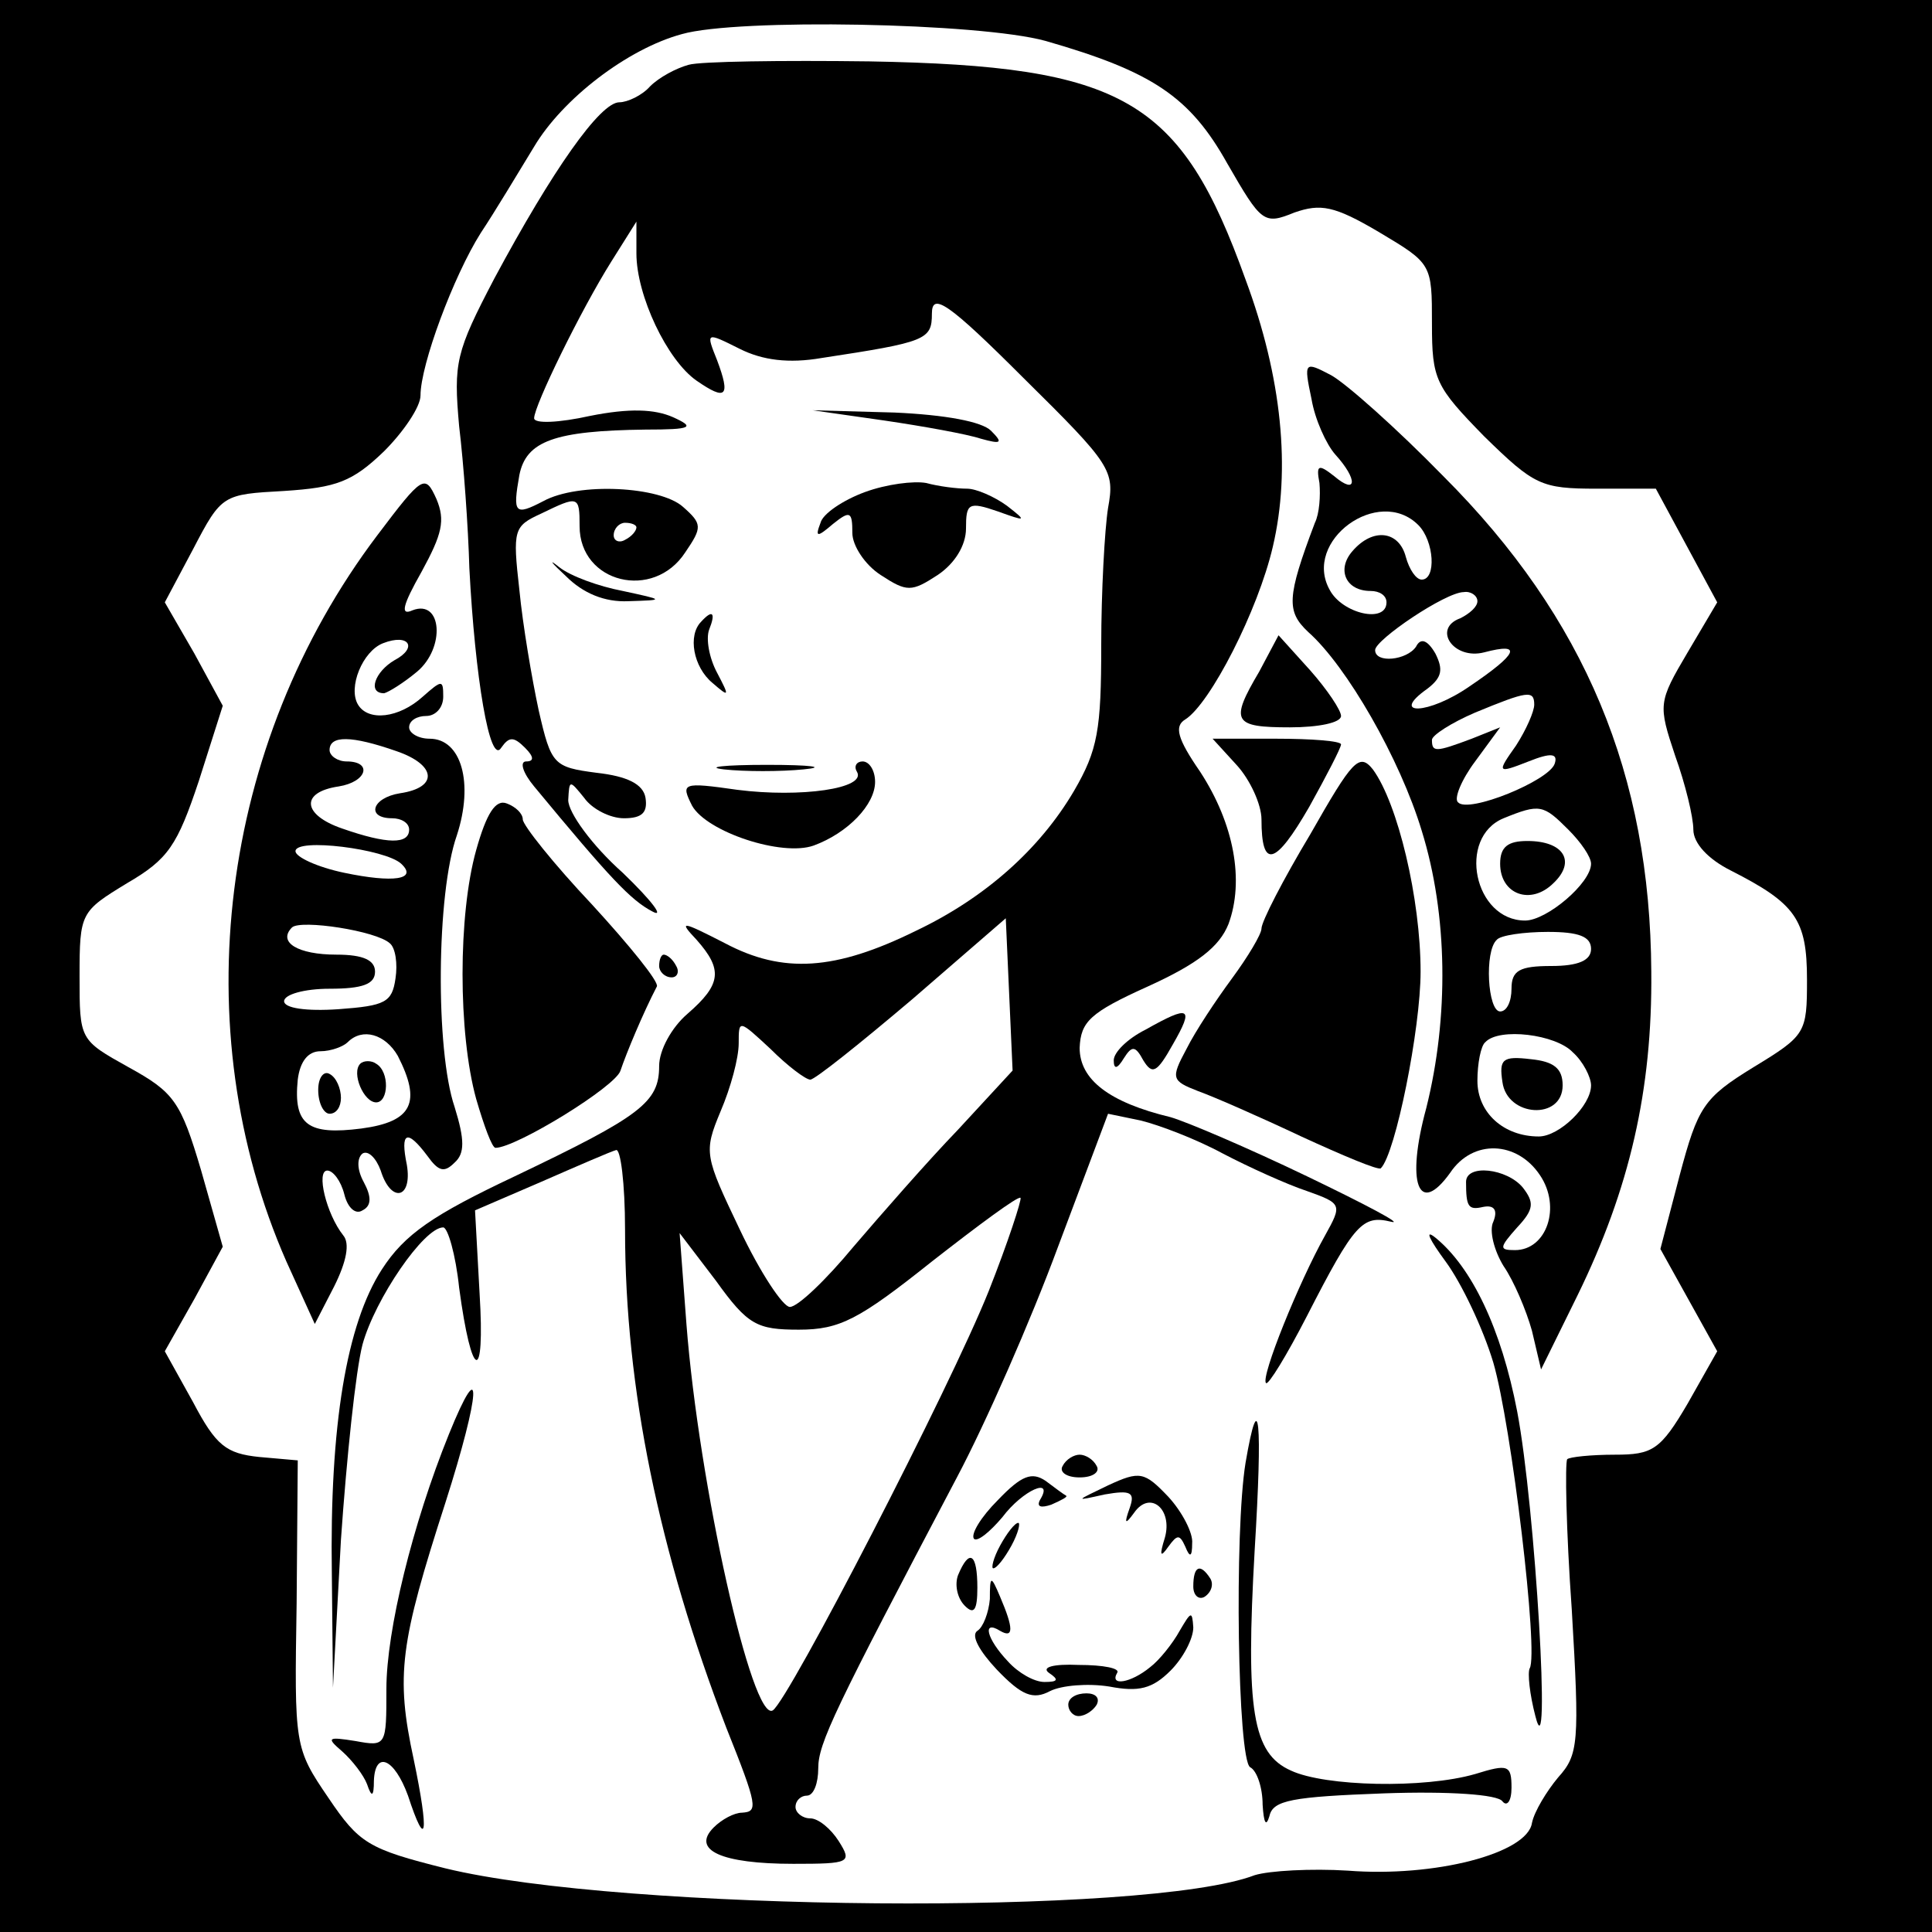 <?xml version="1.0" standalone="no"?>
<!DOCTYPE svg PUBLIC "-//W3C//DTD SVG 20010904//EN"
 "http://www.w3.org/TR/2001/REC-SVG-20010904/DTD/svg10.dtd">
<svg version="1.0" xmlns="http://www.w3.org/2000/svg"
 width="170pt" height="170pt" viewBox="0 0 170 170"
 preserveAspectRatio="xMidYMid meet">

<g transform="translate(0,170) scale(0.1,-0.1)"
fill="#000000" stroke="none">
<path d="M0 850 l0 -850 850 0 850 0 0 850 0 850 -850 0 -850 0 0 -850z m920
814 c94 -27 127 -49 160 -108 30 -52 32 -54 59 -43 23 8 35 6 74 -17 47 -28
47 -28 47 -81 0 -49 3 -55 46 -99 44 -43 50 -46 99 -46 l52 0 27 -50 27 -50
-26 -44 c-26 -44 -26 -46 -11 -91 9 -25 16 -54 16 -65 0 -12 13 -26 33 -36 57
-29 67 -43 67 -96 0 -47 -1 -49 -47 -77 -44 -27 -49 -35 -65 -95 l-17 -65 25
-45 25 -45 -26 -46 c-24 -41 -31 -45 -64 -45 -21 0 -40 -2 -42 -4 -2 -3 -1
-62 4 -132 7 -118 6 -128 -12 -148 -10 -12 -21 -30 -23 -40 -4 -27 -86 -48
-162 -42 -32 2 -69 0 -82 -4 -94 -36 -556 -32 -712 6 -68 17 -76 22 -103 62
-30 44 -30 46 -28 171 l1 126 -34 3 c-29 3 -38 10 -58 48 l-25 45 26 46 25 46
-19 67 c-18 61 -24 69 -64 91 -43 24 -43 24 -43 80 0 56 1 57 42 82 36 21 44
33 63 90 l21 66 -25 46 -26 45 25 47 c25 48 26 48 80 51 46 3 60 8 88 35 17
17 32 39 32 49 0 27 29 105 53 143 12 18 33 53 47 76 25 42 82 86 130 99 49
14 262 10 320 -6z"/>
<path d="M606 1643 c-11 -3 -26 -11 -34 -19 -7 -8 -20 -14 -27 -14 -17 0 -59
-60 -110 -155 -34 -65 -36 -74 -31 -130 4 -33 8 -89 9 -125 5 -96 18 -174 28
-158 7 10 11 10 21 0 8 -8 8 -12 1 -12 -6 0 -3 -10 7 -22 67 -81 85 -100 104
-110 11 -6 0 9 -26 34 -27 24 -48 53 -48 64 1 18 1 18 14 2 7 -10 23 -18 35
-18 16 0 21 5 19 18 -2 12 -16 19 -43 22 -38 5 -40 7 -51 55 -6 28 -14 75 -17
106 -6 53 -5 56 19 67 33 16 34 16 34 -11 0 -50 65 -66 93 -23 15 22 15 25 -2
40 -20 18 -92 22 -123 5 -25 -13 -27 -11 -21 23 6 30 31 39 111 40 41 0 44 2
24 11 -16 7 -38 8 -73 1 -27 -6 -49 -7 -49 -2 0 11 41 95 68 138 l22 35 0 -28
c0 -37 27 -94 53 -112 26 -18 30 -14 18 18 -10 25 -10 25 20 10 20 -10 43 -13
72 -8 92 14 97 16 97 39 0 19 14 10 81 -57 77 -76 80 -81 74 -114 -3 -19 -6
-74 -6 -121 0 -74 -3 -92 -24 -128 -30 -51 -78 -94 -139 -123 -71 -35 -117
-38 -168 -11 -39 20 -41 20 -25 3 23 -26 22 -39 -8 -65 -14 -12 -25 -32 -25
-46 0 -32 -16 -44 -127 -97 -72 -34 -97 -51 -117 -82 -31 -48 -46 -137 -44
-268 l1 -100 7 130 c5 72 13 149 19 172 11 40 54 103 71 103 4 0 11 -24 14
-53 11 -82 23 -86 18 -5 l-4 73 58 25 c32 14 62 27 66 28 4 2 8 -29 8 -70 0
-140 30 -284 89 -438 28 -70 28 -74 14 -75 -7 0 -18 -6 -25 -13 -20 -20 7 -32
70 -32 50 0 52 1 40 20 -7 11 -18 20 -25 20 -7 0 -13 5 -13 10 0 6 5 10 10 10
6 0 10 11 10 24 0 22 14 51 122 256 25 47 65 138 89 203 l44 117 29 -6 c16 -4
48 -16 72 -29 23 -12 56 -27 74 -33 31 -11 31 -12 16 -39 -23 -41 -57 -125
-52 -130 2 -2 18 24 36 59 42 82 49 89 74 83 12 -3 -22 15 -74 40 -52 25 -106
48 -120 52 -54 13 -80 33 -80 61 1 23 9 31 60 54 44 20 63 35 71 55 14 38 5
88 -25 134 -20 29 -23 40 -13 46 22 14 64 96 77 152 16 68 8 149 -24 235 -57
159 -107 188 -331 192 -77 1 -149 0 -159 -3z m-46 -407 c0 -3 -4 -8 -10 -11
-5 -3 -10 -1 -10 4 0 6 5 11 10 11 6 0 10 -2 10 -4z m283 -530 c-27 -28 -68
-75 -92 -103 -24 -29 -49 -53 -56 -53 -6 0 -26 30 -44 68 -31 65 -32 68 -17
104 9 21 16 47 16 60 0 21 0 21 28 -5 15 -15 31 -27 35 -27 4 0 44 32 90 71
l82 71 3 -67 3 -67 -48 -52z m27 -142 c-34 -85 -176 -360 -190 -369 -18 -11
-65 198 -76 340 l-6 80 32 -42 c28 -39 36 -43 73 -43 36 0 53 9 117 60 41 32
76 58 78 56 1 -2 -11 -39 -28 -82z"/>
<path d="M1154 1349 c3 -18 13 -40 21 -49 20 -22 19 -36 -1 -19 -14 11 -16 10
-13 -6 1 -11 0 -27 -4 -35 -25 -66 -25 -78 -6 -96 34 -30 81 -112 100 -175 23
-74 24 -164 4 -244 -18 -66 -7 -96 21 -57 20 30 59 28 79 -2 19 -28 6 -66 -22
-66 -14 0 -14 2 2 20 15 16 15 22 5 35 -14 17 -50 21 -50 5 0 -22 2 -25 15
-22 10 2 13 -3 9 -13 -4 -8 1 -26 9 -39 9 -13 20 -39 25 -57 l8 -34 32 65 c46
94 66 181 65 285 -1 173 -58 311 -183 436 -41 42 -86 82 -99 89 -23 12 -24 12
-17 -21z m94 -111 c14 -14 16 -48 3 -48 -5 0 -11 9 -14 20 -6 23 -29 26 -47 5
-14 -16 -6 -35 16 -35 8 0 14 -4 14 -10 0 -19 -39 -10 -50 11 -24 43 43 92 78
57z m52 -67 c0 -5 -7 -11 -15 -15 -25 -9 -6 -37 21 -30 34 9 30 -1 -13 -30
-36 -25 -71 -26 -37 -2 13 10 14 17 7 31 -7 12 -13 14 -17 6 -8 -12 -36 -15
-36 -3 0 9 62 51 78 51 6 1 12 -3 12 -8z m50 -91 c0 -6 -7 -22 -16 -36 -17
-24 -17 -25 11 -14 20 8 26 7 23 -2 -5 -15 -76 -44 -85 -34 -4 3 3 20 15 36
l22 30 -25 -10 c-32 -12 -35 -12 -35 -1 0 4 17 15 38 24 46 19 52 20 52 7z
m30 -110 c11 -11 20 -24 20 -30 0 -17 -39 -50 -58 -50 -45 0 -60 73 -19 90 32
13 35 12 57 -10z m20 -105 c0 -10 -11 -15 -35 -15 -28 0 -35 -4 -35 -20 0 -11
-4 -20 -10 -20 -11 0 -14 53 -3 63 3 4 24 7 45 7 27 0 38 -4 38 -15z m-16 -91
c9 -8 16 -22 16 -29 0 -18 -28 -45 -46 -45 -31 0 -54 21 -54 49 0 15 3 31 7
34 12 13 62 7 77 -9z"/>
<path d="M1320 940 c0 -27 27 -37 47 -17 20 19 9 37 -23 37 -17 0 -24 -5 -24
-20z"/>
<path d="M1322 748 c4 -31 53 -34 53 -3 0 15 -8 21 -28 23 -25 3 -28 0 -25
-20z"/>
<path d="M778 1330 c34 -5 73 -12 85 -16 18 -5 20 -4 9 7 -8 8 -40 14 -85 16
l-72 2 63 -9z"/>
<path d="M332 1229 c-139 -184 -170 -434 -80 -639 l25 -55 17 33 c11 22 14 38
8 45 -15 19 -24 57 -14 57 5 0 12 -9 15 -21 3 -12 10 -18 16 -14 8 4 8 12 1
25 -6 11 -6 21 -1 25 5 3 12 -4 16 -15 9 -29 28 -25 23 5 -6 29 0 32 18 8 10
-14 15 -15 24 -6 9 8 9 20 0 49 -17 50 -16 188 2 239 15 46 4 85 -24 85 -10 0
-18 5 -18 10 0 6 7 10 15 10 8 0 15 7 15 17 0 15 -1 15 -18 0 -21 -19 -48 -22
-57 -7 -9 15 4 47 22 54 23 9 31 -4 10 -15 -17 -10 -24 -29 -9 -29 4 1 17 9
29 19 25 21 22 64 -4 54 -11 -5 -9 4 8 34 18 33 21 45 13 64 -10 22 -12 21
-52 -32z m17 -190 c35 -12 37 -32 3 -37 -25 -4 -30 -22 -7 -22 8 0 15 -4 15
-10 0 -13 -19 -13 -59 1 -35 12 -37 32 -3 37 25 4 30 22 7 22 -8 0 -15 5 -15
10 0 13 19 13 59 -1z m4 -99 c15 -14 -7 -17 -50 -8 -24 5 -43 14 -43 19 0 12
79 2 93 -11z m-10 -70 c5 -4 7 -18 5 -31 -3 -21 -9 -24 -50 -27 -29 -2 -48 1
-48 7 0 6 18 11 40 11 29 0 40 4 40 15 0 10 -10 15 -34 15 -34 0 -52 11 -39
24 8 7 74 -3 86 -14z m7 -99 c21 -41 13 -58 -32 -64 -47 -6 -60 3 -56 43 2 16
9 25 20 25 9 0 20 4 24 8 13 13 33 7 44 -12z"/>
<path d="M317 764 c-8 -8 3 -34 14 -34 11 0 12 27 0 34 -4 3 -11 3 -14 0z"/>
<path d="M280 741 c0 -12 5 -21 10 -21 6 0 10 6 10 14 0 8 -4 18 -10 21 -5 3
-10 -3 -10 -14z"/>
<path d="M761 1267 c-19 -7 -37 -19 -39 -27 -5 -13 -3 -13 11 -1 15 12 17 11
17 -8 0 -11 11 -28 25 -37 23 -15 27 -15 50 0 15 10 25 26 25 41 0 22 2 24 28
15 25 -9 26 -9 8 5 -11 8 -27 15 -35 15 -9 0 -25 2 -36 5 -11 2 -35 -1 -54 -8z"/>
<path d="M498 1193 c15 -15 34 -23 55 -22 32 1 32 1 -5 9 -21 4 -46 13 -56 21
-10 8 -7 4 6 -8z"/>
<path d="M617 1153 c-12 -12 -7 -40 10 -54 15 -13 15 -12 4 9 -7 13 -10 30 -7
38 6 15 3 18 -7 7z"/>
<path d="M1108 1109 c-26 -44 -23 -49 27 -49 25 0 45 4 45 10 0 5 -12 23 -27
40 l-28 31 -17 -32z"/>
<path d="M1088 1027 c12 -13 22 -35 22 -48 0 -44 12 -41 42 11 15 27 28 52 28
55 0 3 -26 5 -57 5 l-56 0 21 -23z"/>
<path d="M1153 966 c-24 -40 -43 -77 -43 -83 0 -5 -12 -25 -26 -44 -14 -19
-32 -46 -40 -62 -14 -26 -13 -28 10 -37 14 -5 55 -23 91 -40 37 -17 68 -30 70
-28 13 13 35 123 35 173 0 64 -20 148 -42 178 -12 15 -18 8 -55 -57z"/>
<path d="M637 1023 c18 -2 50 -2 70 0 21 2 7 4 -32 4 -38 0 -55 -2 -38 -4z"/>
<path d="M754 1021 c9 -15 -50 -23 -105 -16 -49 7 -50 6 -40 -14 13 -23 79
-45 107 -35 30 11 54 36 54 56 0 10 -5 18 -11 18 -5 0 -8 -4 -5 -9z"/>
<path d="M419 952 c-16 -57 -16 -161 0 -219 7 -24 14 -43 17 -43 18 0 106 54
110 68 5 15 20 51 32 74 2 4 -24 36 -57 72 -34 36 -61 70 -61 75 0 5 -6 11
-14 14 -10 4 -18 -9 -27 -41z"/>
<path d="M580 850 c0 -5 5 -10 11 -10 5 0 7 5 4 10 -3 6 -8 10 -11 10 -2 0 -4
-4 -4 -10z"/>
<path d="M1008 794 c-16 -8 -28 -20 -28 -27 0 -8 3 -8 9 2 7 11 10 11 17 -2 8
-13 12 -11 26 14 19 33 15 35 -24 13z"/>
<path d="M1272 590 c14 -19 33 -59 42 -89 16 -55 40 -256 32 -269 -2 -4 0 -23
5 -42 14 -56 0 184 -16 268 -14 73 -40 127 -72 153 -10 8 -5 -2 9 -21z"/>
<path d="M395 438 c-32 -79 -55 -173 -55 -224 0 -50 0 -51 -27 -46 -25 4 -26
3 -12 -9 9 -8 19 -21 22 -29 4 -12 6 -11 6 3 1 27 18 20 30 -13 16 -49 19 -35
5 32 -16 74 -12 102 28 226 31 97 33 134 3 60z"/>
<path d="M1096 413 c-10 -61 -7 -261 4 -268 6 -3 11 -18 11 -33 1 -16 3 -20 6
-10 3 14 20 17 101 20 57 2 100 -1 104 -7 4 -5 8 0 8 12 0 20 -3 21 -32 12
-45 -13 -132 -11 -162 3 -34 15 -40 53 -32 194 7 114 4 147 -8 77z"/>
<path d="M935 410 c-3 -5 3 -10 15 -10 12 0 18 5 15 10 -3 6 -10 10 -15 10 -5
0 -12 -4 -15 -10z"/>
<path d="M878 380 c-15 -15 -24 -30 -21 -34 3 -3 14 6 25 19 18 24 46 36 33
15 -3 -6 1 -7 10 -4 9 4 15 7 13 8 -2 1 -10 7 -18 13 -12 8 -21 5 -42 -17z"/>
<path d="M975 393 c-29 -14 -30 -14 -3 -8 23 4 27 2 22 -12 -5 -14 -4 -15 4
-4 14 20 34 3 27 -22 -5 -16 -4 -18 3 -8 8 11 10 11 15 0 4 -10 6 -9 6 3 1 9
-9 28 -21 41 -21 22 -25 23 -53 10z"/>
<path d="M880 340 c-6 -11 -8 -20 -6 -20 3 0 10 9 16 20 6 11 8 20 6 20 -3 0
-10 -9 -16 -20z"/>
<path d="M843 314 c-3 -8 -1 -20 6 -27 8 -8 11 -4 11 16 0 30 -7 35 -17 11z"/>
<path d="M1050 304 c0 -8 5 -12 10 -9 6 4 8 11 5 16 -9 14 -15 11 -15 -7z"/>
<path d="M871 293 c-1 -12 -6 -25 -11 -28 -6 -4 2 -18 17 -34 22 -23 32 -27
47 -19 10 5 33 7 52 4 26 -5 38 -2 54 14 11 11 20 28 20 38 -1 15 -2 14 -12
-3 -6 -11 -18 -26 -26 -32 -17 -14 -36 -17 -29 -5 3 4 -12 7 -34 7 -22 1 -33
-2 -26 -7 9 -6 8 -8 -4 -8 -9 0 -23 8 -32 18 -19 20 -23 37 -7 27 12 -7 12 2
0 30 -8 19 -9 19 -9 -2z"/>
<path d="M940 200 c0 -5 4 -10 9 -10 6 0 13 5 16 10 3 6 -1 10 -9 10 -9 0 -16
-4 -16 -10z"/>
</g>
</svg>
